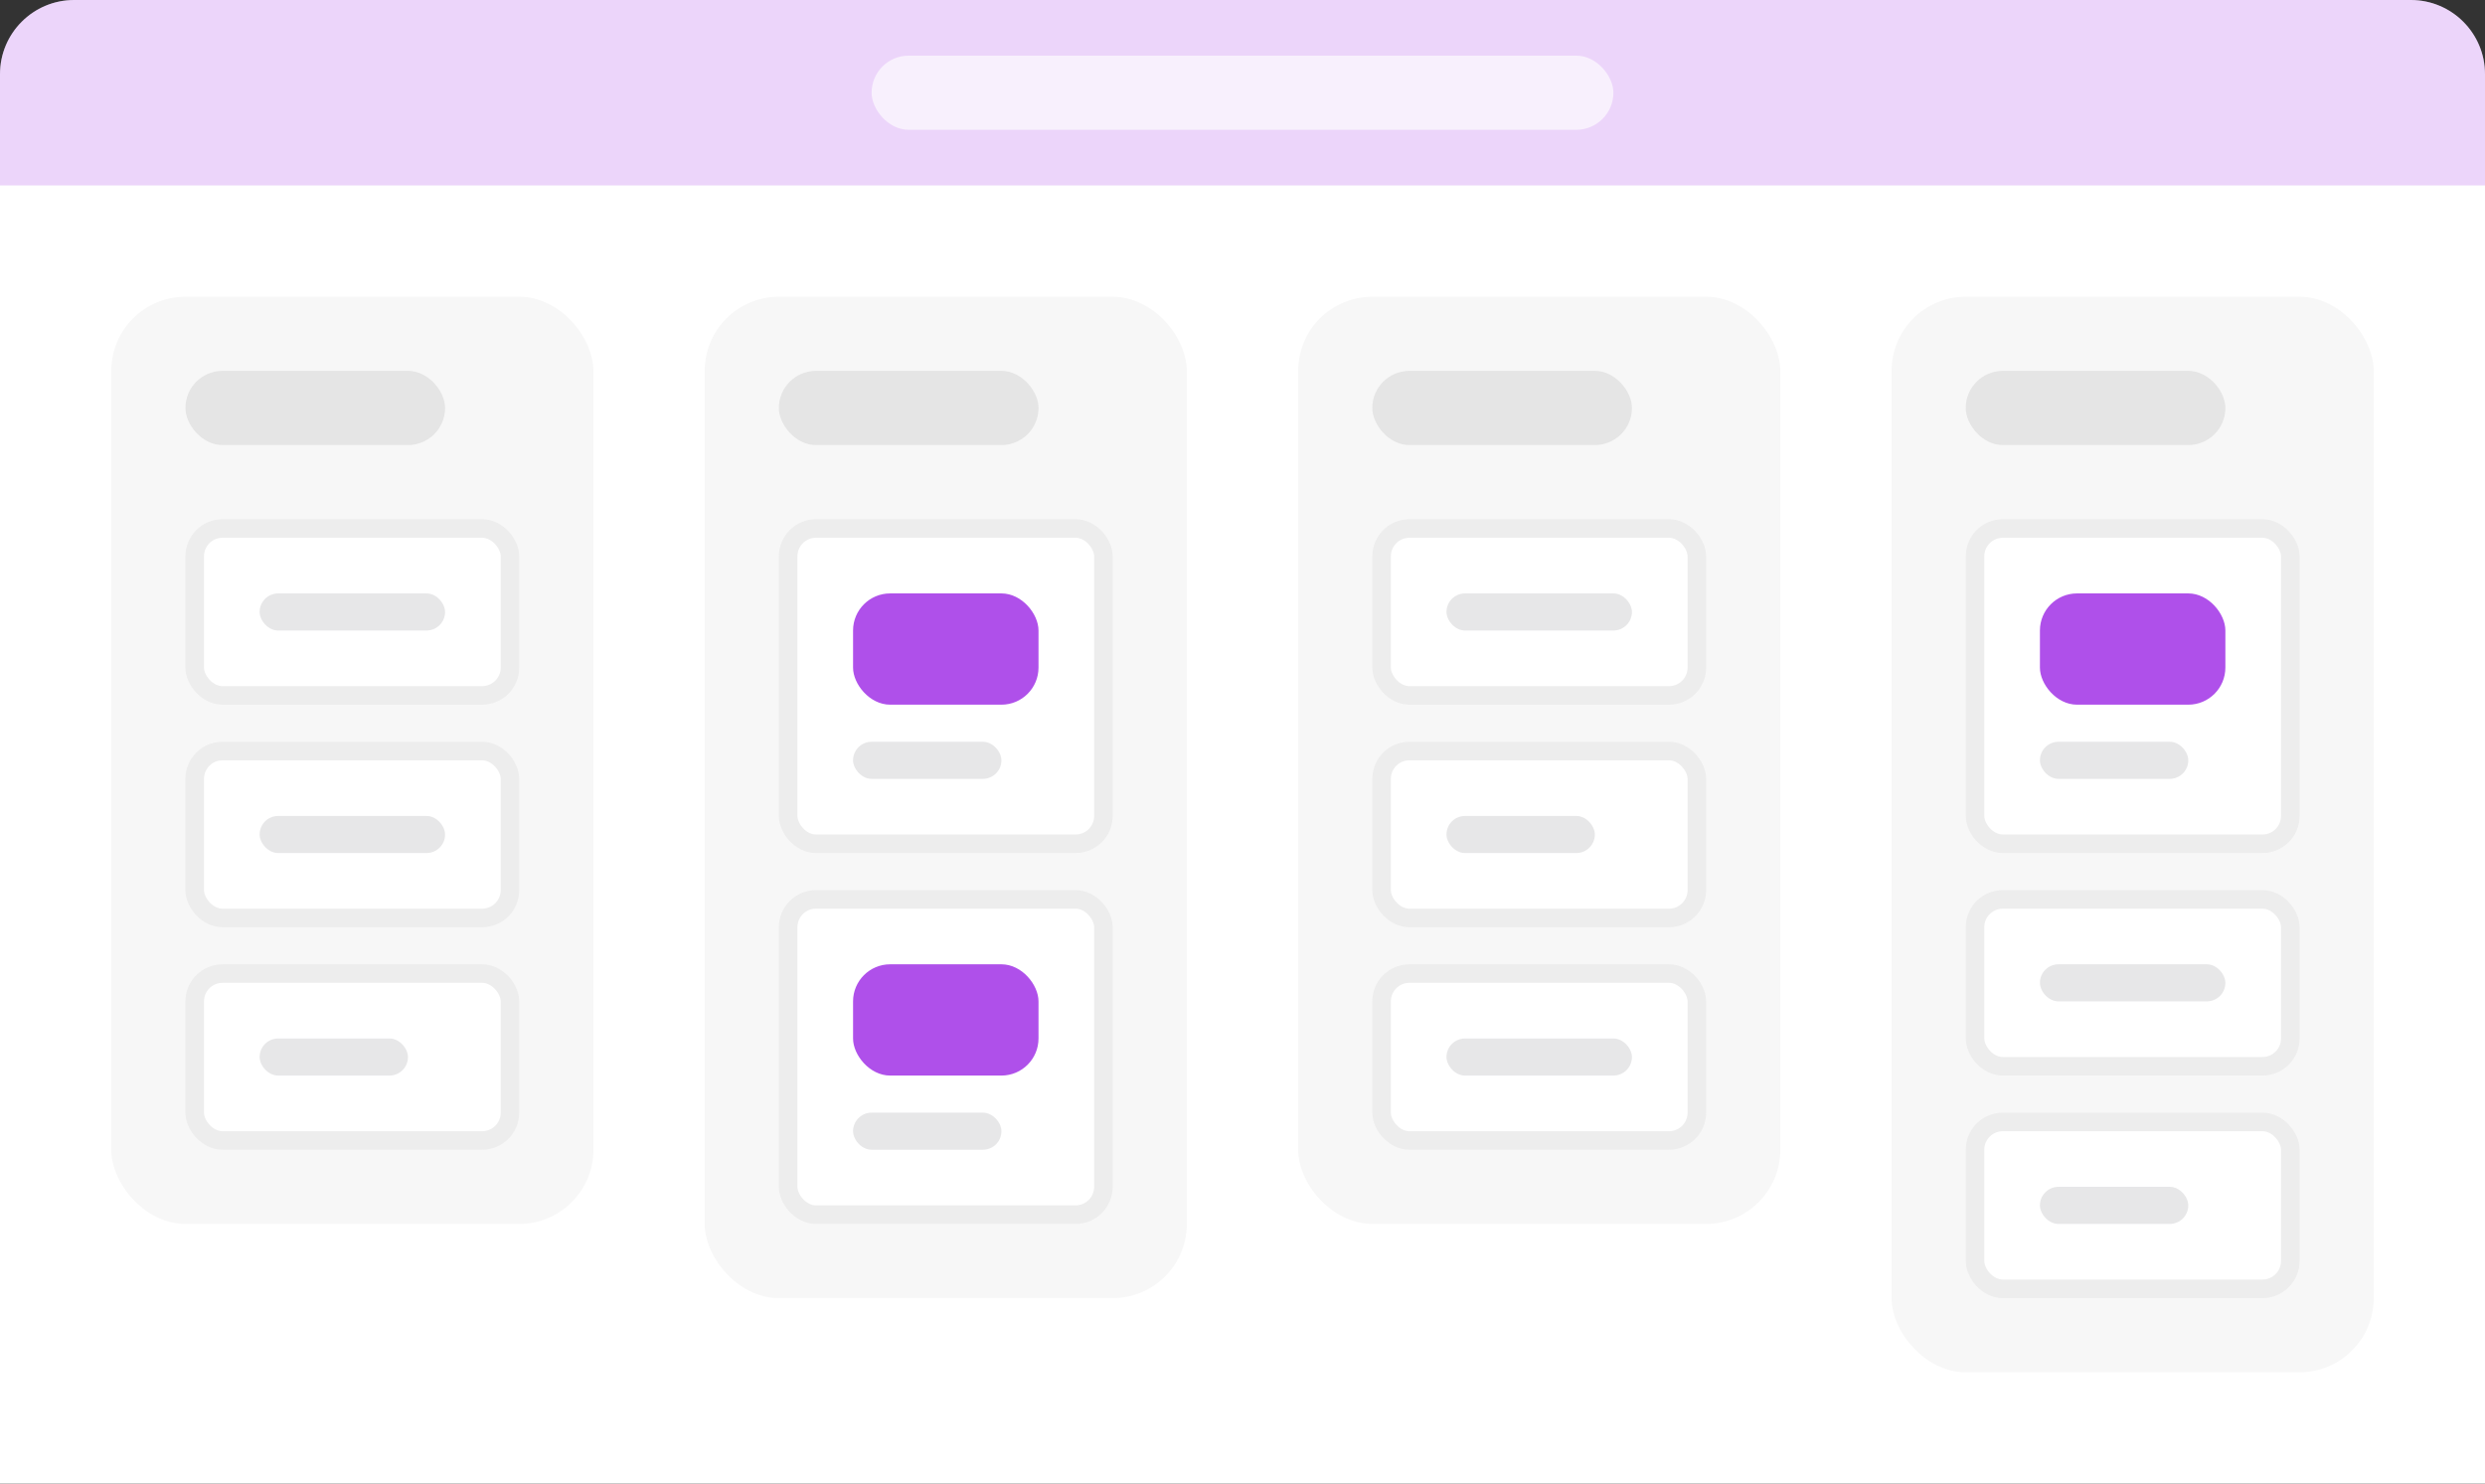<svg viewBox="0 0 134 80" fill="none" xmlns="http://www.w3.org/2000/svg">
<rect x="0" y="0" width="134" height="80" fill="#333333" stroke="none"/>
<path d="M0 4C0 1.791 1.791 0 4 0H130C132.209 0 134 1.791 134 4V80H0V4Z" fill="white"/>
<rect x="6" y="16" width="26" height="50" rx="4" fill="#F7F7F7"/>
<rect x="10.5" y="28.5" width="17" height="9" rx="1.5" fill="white" stroke="#EDEDED"/>
<rect opacity="0.24" x="14" y="32" width="10" height="2" rx="1" fill="#9C9C9F"/>
<rect x="10.5" y="40.5" width="17" height="9" rx="1.5" fill="white" stroke="#EDEDED"/>
<rect opacity="0.24" x="14" y="44" width="10" height="2" rx="1" fill="#9C9C9F"/>
<rect x="10.5" y="52.5" width="17" height="9" rx="1.5" fill="white" stroke="#EDEDED"/>
<rect opacity="0.24" x="14" y="56" width="8" height="2" rx="1" fill="#9C9C9F"/>
<rect opacity="0.2" x="10" y="20" width="14" height="4" rx="2" fill="#9C9C9F"/>
<rect x="38" y="16" width="26" height="54" rx="4" fill="#F7F7F7"/>
<rect x="42.5" y="28.5" width="17" height="17" rx="1.5" fill="white" stroke="#EDEDED"/>
<rect opacity="0.24" x="46" y="40" width="8" height="2" rx="1" fill="#9C9C9F"/>
<rect x="46" y="32" width="10" height="6" rx="2" fill="#AF50EA"/>
<rect x="42.5" y="48.5" width="17" height="17" rx="1.5" fill="white" stroke="#EDEDED"/>
<rect opacity="0.24" x="46" y="60" width="8" height="2" rx="1" fill="#9C9C9F"/>
<rect x="46" y="52" width="10" height="6" rx="2" fill="#AF50EA"/>
<rect opacity="0.2" x="42" y="20" width="14" height="4" rx="2" fill="#9C9C9F"/>
<rect x="70" y="16" width="26" height="50" rx="4" fill="#F7F7F7"/>
<rect x="74.5" y="28.5" width="17" height="9" rx="1.5" fill="white" stroke="#EDEDED"/>
<rect opacity="0.24" x="78" y="32" width="10" height="2" rx="1" fill="#9C9C9F"/>
<rect x="74.5" y="40.5" width="17" height="9" rx="1.5" fill="white" stroke="#EDEDED"/>
<rect opacity="0.24" x="78" y="44" width="8" height="2" rx="1" fill="#9C9C9F"/>
<rect x="74.5" y="52.5" width="17" height="9" rx="1.5" fill="white" stroke="#EDEDED"/>
<rect opacity="0.24" x="78" y="56" width="10" height="2" rx="1" fill="#9C9C9F"/>
<rect opacity="0.2" x="74" y="20" width="14" height="4" rx="2" fill="#9C9C9F"/>
<rect x="102" y="16" width="26" height="58" rx="4" fill="#F7F7F7"/>
<rect x="106.5" y="28.5" width="17" height="17" rx="1.5" fill="white" stroke="#EDEDED"/>
<rect opacity="0.24" x="110" y="40" width="8" height="2" rx="1" fill="#9C9C9F"/>
<rect x="110" y="32" width="10" height="6" rx="2" fill="#AF50EA"/>
<rect x="106.5" y="48.5" width="17" height="9" rx="1.5" fill="white" stroke="#EDEDED"/>
<rect opacity="0.24" x="110" y="52" width="10" height="2" rx="1" fill="#9C9C9F"/>
<rect x="106.5" y="60.5" width="17" height="9" rx="1.5" fill="white" stroke="#EDEDED"/>
<rect opacity="0.24" x="110" y="64" width="8" height="2" rx="1" fill="#9C9C9F"/>
<rect opacity="0.2" x="106" y="20" width="14" height="4" rx="2" fill="#9C9C9F"/>
<path opacity="0.24" d="M0 4C0 1.791 1.791 0 4 0H130C132.209 0 134 1.791 134 4V10H0V4Z" fill="#AF50EA"/>
<rect opacity="0.64" x="47" y="3" width="40" height="4" rx="2" fill="white"/>
</svg>

